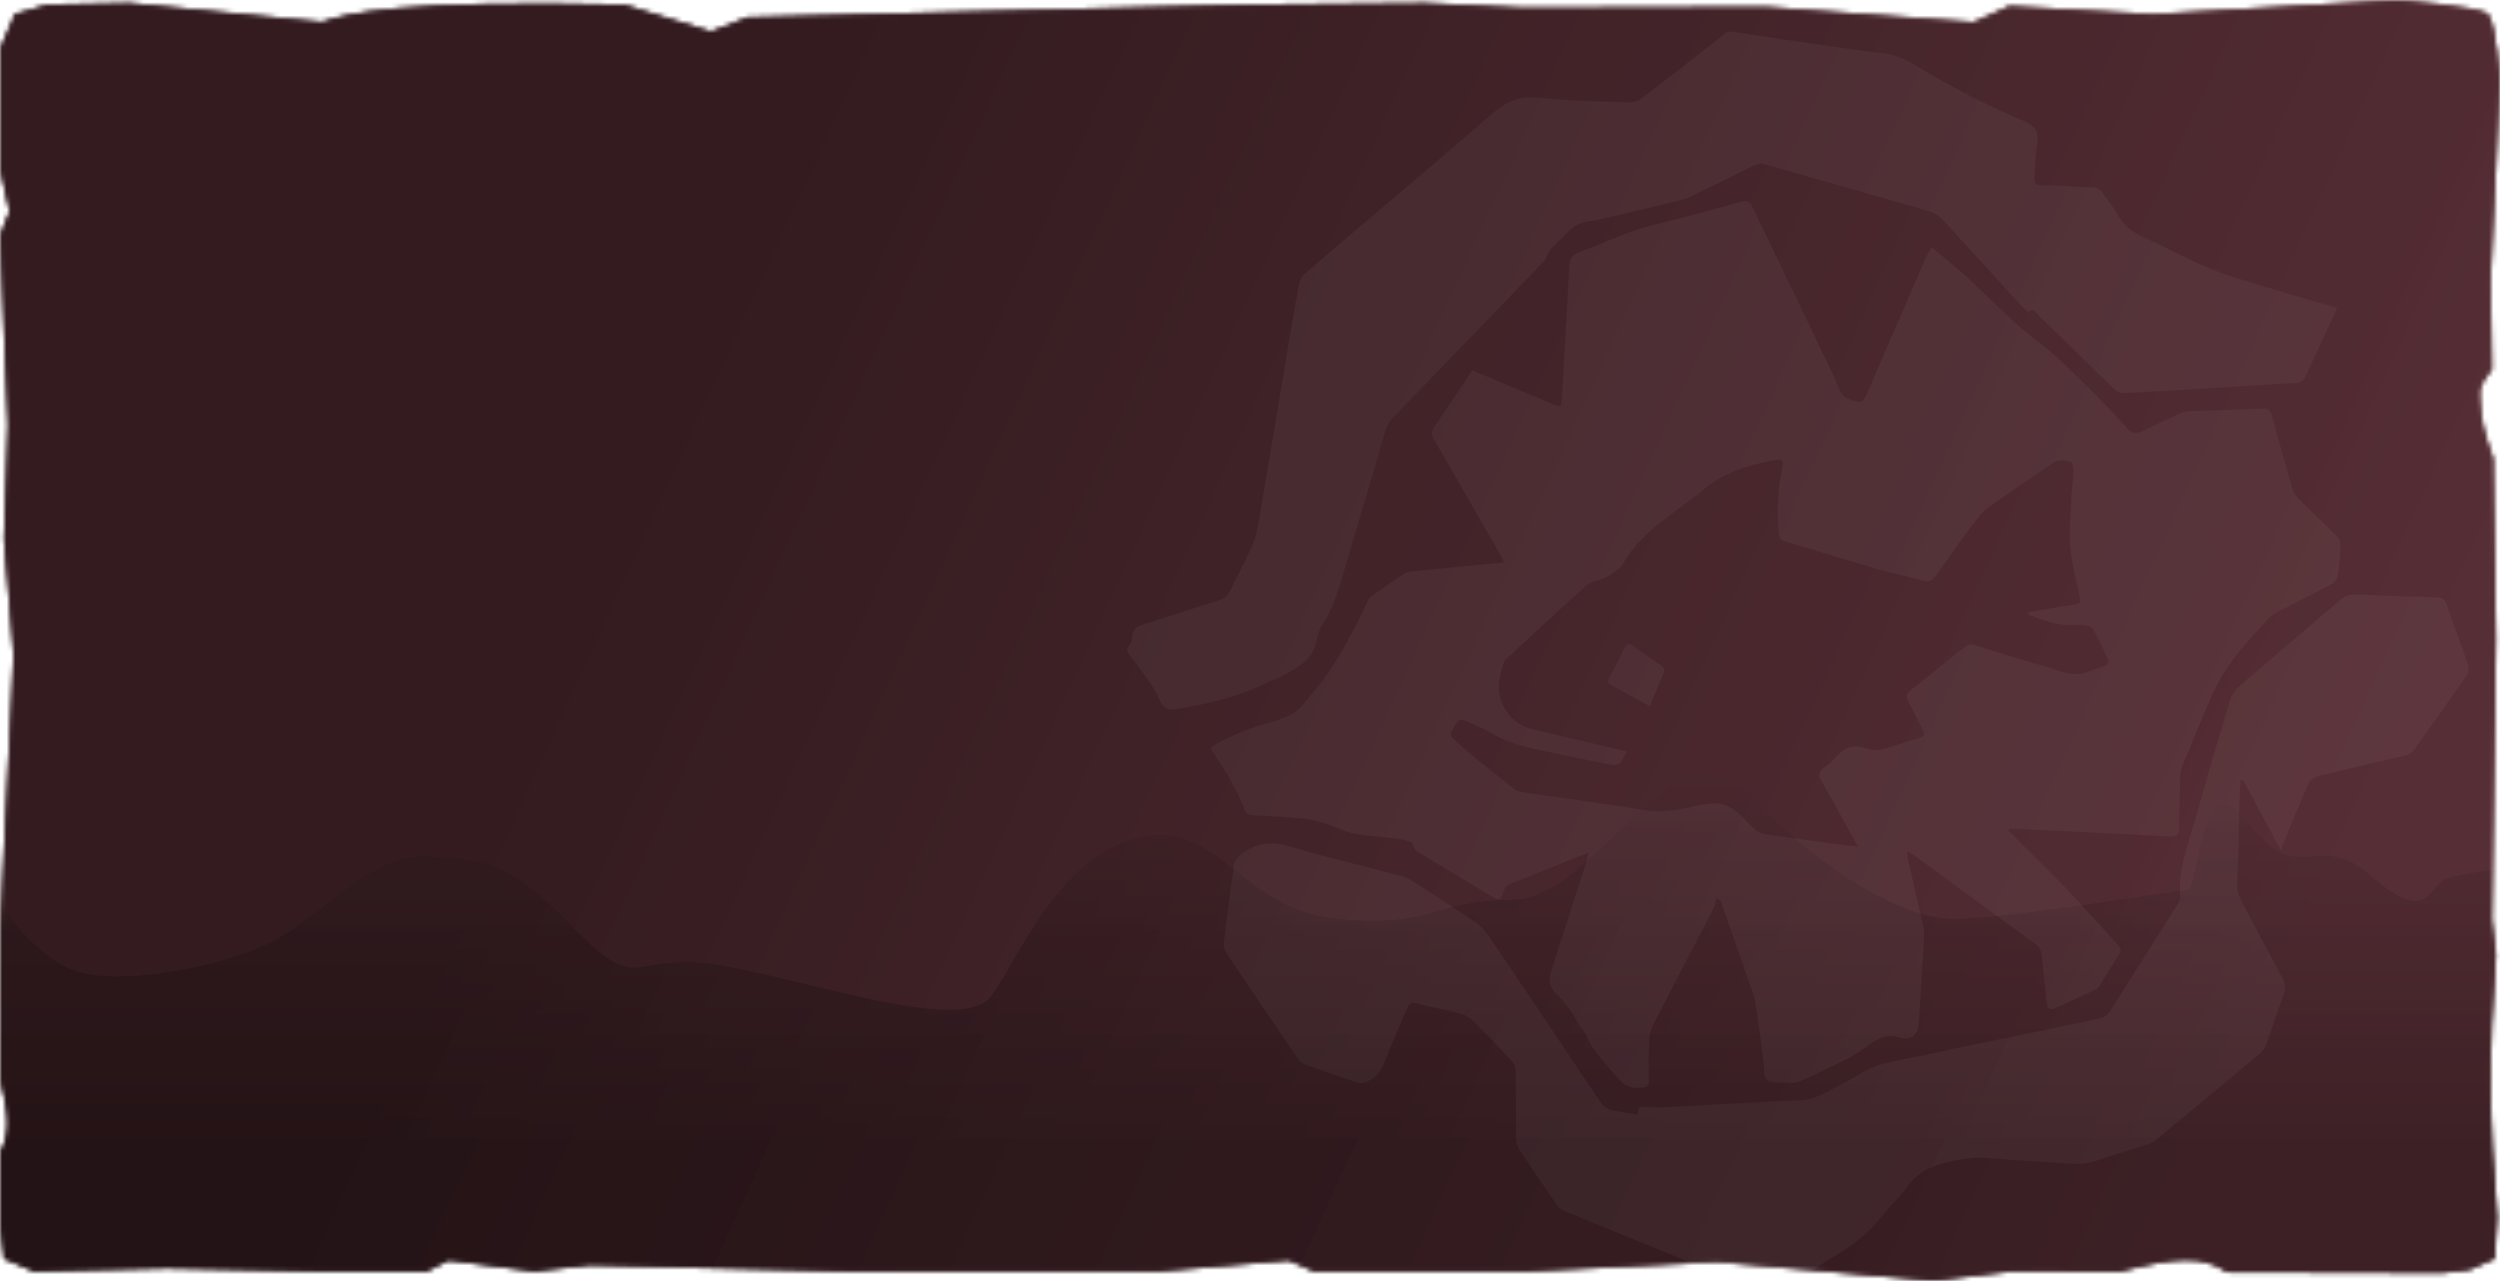 <svg preserveAspectRatio="none" viewBox="0 0 566 290" fill="none" xmlns="http://www.w3.org/2000/svg">
<mask id="mask0_1006_132805" style="mask-type:alpha" maskUnits="userSpaceOnUse" x="0" y="0" width="566" height="290">
<path d="M3.386 3.186L10.773 1.04L29.24 0.683L72.946 4.974C78.212 3.081 91.095 -0.149 141.274 1.04L160.973 7.12L169.283 3.901L282.549 1.04L322.561 0.683L344.722 1.756L399.816 1.577L446.842 5.006L454.909 1.398L487.464 3.218L542.53 0C542.53 0 561.486 1.398 563.292 3.218C565.097 5.039 566 18.237 566 18.237L563.894 63.292L564.195 83.581C561.787 86.893 561.18 87.436 561.486 90.469C561.758 95.365 562.314 97.612 564.495 103.87L565.097 144.448L564.195 208.113L565.097 216.151C563.417 239.428 563.543 252.42 565.398 275.697L564.796 284.994L559.079 287.497L553.061 288.212L504.216 288.033C498.489 284.118 492.573 284.679 479.794 287.944L455.371 287.855L437.815 290L388.768 285.709L345.645 287.855H297.476L291.782 285.351L262.235 287.855H191.751L133.58 286.424L120.96 287.855L101.57 285.351L96.645 287.855H72.33L37.858 287.139L7.695 287.855L0.923 284.994L0 277.484V260.854C2.312 256.581 2.128 252.758 0 244.225V210.966L3.078 148.381L0.903 122.07L1.806 96.105L0 53.254L2.155 47.889L0 38.233V11.054L3.386 3.186Z" fill="url(#paint0_linear_1006_132805)"/>
<path d="M3.386 3.186L10.773 1.04L29.24 0.683L72.946 4.974C78.212 3.081 91.095 -0.149 141.274 1.04L160.973 7.12L169.283 3.901L282.549 1.04L322.561 0.683L344.722 1.756L399.816 1.577L446.842 5.006L454.909 1.398L487.464 3.218L542.53 0C542.53 0 561.486 1.398 563.292 3.218C565.097 5.039 566 18.237 566 18.237L563.894 63.292L564.195 83.581C561.787 86.893 561.18 87.436 561.486 90.469C561.758 95.365 562.314 97.612 564.495 103.87L565.097 144.448L564.195 208.113L565.097 216.151C563.417 239.428 563.543 252.42 565.398 275.697L564.796 284.994L559.079 287.497L553.061 288.212L504.216 288.033C498.489 284.118 492.573 284.679 479.794 287.944L455.371 287.855L437.815 290L388.768 285.709L345.645 287.855H297.476L291.782 285.351L262.235 287.855H191.751L133.58 286.424L120.96 287.855L101.57 285.351L96.645 287.855H72.33L37.858 287.139L7.695 287.855L0.923 284.994L0 277.484V260.854C2.312 256.581 2.128 252.758 0 244.225V210.966L3.078 148.381L0.903 122.07L1.806 96.105L0 53.254L2.155 47.889L0 38.233V11.054L3.386 3.186Z" fill="#FF0000"/>
</mask>
<g mask="url(#mask0_1006_132805)">
<rect opacity="0.95" width="572" height="310" fill="#4E242B"/>
<g filter="url(#filter0_f_1006_132805)">
<path d="M-15.686 208.027L-23 272.978L-23 297.876C31.009 297.515 139.927 296.144 143.527 293.546C148.028 290.298 470.956 302.206 566.597 305.453C643.11 308.051 610.104 300.762 584.037 296.793L587.413 210.192L573.911 196.12C568.097 196.481 555.795 197.635 553.095 199.367C549.719 201.532 549.157 209.11 536.78 198.285C524.403 187.46 520.464 201.532 509.213 186.377C497.961 171.222 497.961 201.532 495.148 201.532C492.335 201.532 455.204 208.027 442.264 208.027C429.324 208.027 407.946 193.955 394.444 177.717C380.941 161.48 360.688 203.697 342.685 203.697C324.682 203.697 324.682 210.193 302.741 208.028C280.8 205.863 275.737 185.295 257.734 189.625C239.731 193.955 230.729 216.688 224.541 225.348C218.352 234.008 187.41 223.183 164.906 218.853C142.402 214.523 145.778 226.43 130.025 210.193C114.273 193.955 109.772 195.037 97.395 193.955C85.018 192.872 74.329 205.862 63.077 212.358C51.825 218.853 27.633 223.183 17.507 219.935C9.405 217.337 2.129 208.027 -0.496 203.697L-15.686 208.027Z" fill="url(#paint1_linear_1006_132805)" fill-opacity="0.3"/>
</g>
<rect width="572" height="310" fill="url(#paint2_linear_1006_132805)"/>
<g opacity="0.04">
<path d="M391.836 7.111C396.632 7.844 401.417 8.595 406.216 9.281C413.027 10.262 419.821 11.294 426.645 12.101C429.543 12.445 431.994 13.754 434.338 15.186C442.009 19.865 449.982 23.9 458.229 27.407C460.646 28.43 461.742 29.79 461.23 32.532C460.779 34.992 460.87 37.551 460.603 40.053C460.435 41.517 460.947 41.903 462.355 41.931C466.112 42.004 469.87 42.311 473.62 42.417C474.782 42.451 475.539 42.879 476.165 43.84C477.223 45.46 478.507 46.938 479.458 48.619C480.833 51.038 482.784 52.564 485.295 53.7C490.51 56.045 495.504 58.886 500.792 60.992C506.024 63.067 511.498 64.499 516.889 66.14C520.906 67.371 524.97 68.495 529.121 69.704C526.639 75.096 524.232 80.421 521.729 85.679C521.506 86.162 520.7 86.62 520.137 86.668C507.031 87.504 493.912 88.297 480.807 89.024C480.102 89.065 479.176 88.591 478.642 88.071C472.913 82.539 467.24 76.93 461.525 71.394C460.991 70.873 460.573 69.651 459.325 70.591C459.182 70.693 458.323 70.014 457.918 69.566C451.846 62.916 445.81 56.225 439.717 49.611C439.023 48.855 438.012 48.187 437.03 47.901C424.652 44.316 412.237 40.819 399.842 37.285C398.808 36.982 397.95 36.972 396.916 37.51C392.205 39.928 387.433 42.239 382.666 44.517C381.693 44.991 380.61 45.293 379.548 45.558C373.57 47.006 367.594 48.407 361.604 49.812C361.167 49.919 360.713 49.967 360.26 50.016C358.139 50.28 356.303 51.01 354.828 52.698C353.681 53.998 352.247 55.052 351.114 56.348C350.464 57.089 350.319 58.297 349.647 59.014C345.286 63.638 340.861 68.203 336.437 72.767C329.404 80.035 322.352 87.293 315.346 94.601C314.624 95.362 314.019 96.372 313.722 97.373C310.691 107.494 307.763 117.65 304.736 127.786C303.387 132.271 302.317 136.866 299.671 140.887C298.871 142.091 298.321 143.583 298.065 145.009C297.285 149.413 293.806 151.115 290.453 152.936C288.926 153.767 287.287 154.364 285.702 155.101C279.771 157.891 273.462 159.323 267.06 160.422C265.116 160.762 263.621 161.039 262.44 158.255C260.89 154.593 258.012 151.473 255.642 148.165C255.185 147.529 254.942 147.161 255.493 146.401C255.967 145.755 256.31 144.865 256.35 144.06C256.459 142.271 257.591 141.753 259.037 141.303C264.737 139.528 270.405 137.636 276.091 135.865C277.252 135.51 277.953 134.894 278.462 133.818C280.115 130.369 281.945 126.995 283.525 123.504C284.208 121.99 284.582 120.314 284.872 118.676C287.057 105.911 289.18 93.147 291.318 80.379C292.209 75.088 293.063 69.775 294.067 64.499C294.259 63.512 294.859 62.426 295.613 61.78C309.662 49.754 323.832 37.881 337.796 25.77C340.967 23.018 343.985 21.617 348.323 22.104C355.008 22.856 361.765 22.918 368.498 23.173C369.507 23.219 370.755 22.949 371.539 22.357C377.785 17.627 383.952 12.779 390.141 7.956C390.334 7.809 390.477 7.598 390.643 7.412L391.77 7.098L391.836 7.111Z" fill="white"/>
<path d="M454.717 188.07C458.796 192.147 462.945 196.143 466.938 200.306C471.243 204.803 475.373 209.458 479.603 214.022C480.161 214.629 480.331 215.127 479.856 215.881C478.335 218.298 476.884 220.741 475.363 223.158C475.136 223.517 474.767 223.869 474.397 224.05C471.772 225.295 469.119 226.502 466.486 227.718C463.813 228.961 463.536 228.805 463.243 225.914C462.898 222.554 462.601 219.197 462.165 215.848C462.07 215.174 461.656 214.356 461.125 213.959C451.835 207.1 442.499 200.301 433.16 193.488C432.807 193.228 432.392 193.079 431.758 192.758C431.811 193.397 431.801 193.804 431.88 194.202C433.064 199.398 434.273 204.571 435.442 209.771C435.62 210.577 435.658 211.439 435.611 212.277C435.247 218.62 434.835 224.961 434.457 231.308C434.281 234.252 432.781 235.682 429.903 234.85C426.398 233.834 424.206 235.8 421.761 237.524C420.786 238.216 419.816 238.922 418.75 239.453C414.987 241.311 411.21 243.174 407.375 244.881C406.462 245.291 405.258 245.16 404.179 245.087C402.74 245.006 400.839 245.224 399.992 244.417C399.186 243.646 399.461 241.732 399.271 240.322C398.655 235.825 398.126 231.302 397.362 226.83C397.054 225.001 396.283 223.24 395.679 221.462C393.683 215.699 391.659 209.944 389.634 204.189C389.59 204.03 389.43 203.904 389.328 203.761L388.517 203.364C388.399 204.004 388.426 204.713 388.146 205.273C383.523 214.205 378.829 223.109 374.228 232.065C373.692 233.102 373.424 234.375 373.38 235.555C373.247 238.596 373.242 241.648 373.298 244.699C373.319 245.891 372.958 246.101 371.783 246.242C369.367 246.51 367.643 245.855 366.074 243.911C363.557 240.799 360.555 238.071 359.043 234.212C358.707 233.341 357.892 232.65 357.368 231.831C356.756 230.865 356.302 229.793 355.64 228.872C354.869 227.78 354.057 226.652 353.08 225.773C350.876 223.788 350.398 222.349 351.308 219.527C353.909 211.439 356.493 203.341 359.095 195.254C359.286 194.656 359.44 194.037 359.723 193.04C357.321 193.974 355.232 194.743 353.163 195.584C349.496 197.058 345.861 198.647 342.147 200.009C341.059 200.406 340.676 201.042 340.348 201.989C339.708 203.88 339.499 203.969 337.766 202.943C333.91 200.671 330.086 198.344 326.252 196.035C324.98 195.269 323.673 194.544 322.432 193.722C321.439 193.065 320.139 192.867 319.896 191.16C319.82 190.606 317.955 190.114 316.852 189.954C313.467 189.481 310.026 189.367 306.677 188.744C304.495 188.34 302.453 187.213 300.313 186.517C298.809 186.034 297.238 185.538 295.674 185.398C291.738 185.016 287.786 184.795 283.833 184.574C282.838 184.524 282.164 184.339 281.765 183.298C279.979 178.566 277.296 174.302 274.495 170.118C273.991 169.371 274.137 169.112 274.904 168.681C278.649 166.594 282.567 164.957 286.712 163.801C288.633 163.266 290.558 162.636 292.35 161.747C293.459 161.204 294.425 160.203 295.229 159.232C297.336 156.684 299.512 154.163 301.326 151.4C303.479 148.123 305.324 144.635 307.21 141.183C308.202 139.381 308.958 137.458 309.876 135.615C310.055 135.254 310.481 134.995 310.831 134.742C313.084 133.164 315.329 131.558 317.646 130.04C318.25 129.638 319.062 129.427 319.788 129.35C326.568 128.658 333.336 128.032 340.458 127.339C340.115 126.61 339.88 125.99 339.562 125.409C334.628 116.808 329.703 108.188 324.714 99.617C324.062 98.506 323.975 97.69 324.756 96.585C327.638 92.404 330.405 88.146 333.293 83.823C339.32 86.346 345.295 88.852 351.256 91.362C353.46 92.288 353.478 92.299 353.623 89.97C354.193 80.067 354.792 70.156 355.268 60.249C355.362 58.464 356.049 57.634 357.659 57.045C361.949 55.46 366.118 53.551 370.432 52.053C373.543 50.983 376.797 50.372 379.986 49.529C383.811 48.51 387.636 47.49 391.449 46.428C396.692 44.966 395.731 44.814 397.995 49.474C403.61 61.015 409.16 72.605 414.706 84.181C415.441 85.704 416.012 87.303 416.783 88.785C417.109 89.395 417.716 90.066 418.341 90.296C421.643 91.477 421.678 91.436 423.1 88.16C427.381 78.281 431.64 68.378 435.922 58.499C436.254 57.737 436.693 57.023 437.275 55.927C439.981 58.208 442.594 60.266 445.055 62.506C450.499 67.463 455.537 72.97 461.399 77.36C465.17 80.168 468.375 83.4 471.67 86.622C475.082 89.982 478.419 93.41 481.621 96.969C482.746 98.212 483.735 98.186 484.989 97.603C487.802 96.305 490.585 94.953 493.417 93.665C494.053 93.379 494.782 93.145 495.476 93.123C501.032 92.897 506.598 92.762 512.142 92.493C513.555 92.425 514.06 92.954 514.4 94.229C515.84 99.618 517.342 105.005 518.897 110.362C519.159 111.3 519.777 112.233 520.454 112.932C523.319 115.838 526.294 118.635 529.158 121.541C529.588 121.966 529.911 122.732 529.89 123.329C529.793 125.66 529.63 127.978 529.306 130.279C529.215 130.958 528.631 131.821 528.036 132.143C523.972 134.318 519.832 136.329 515.761 138.475C514.81 138.974 513.879 139.653 513.18 140.44C509.145 145.005 504.865 149.42 502.033 154.894C500.467 157.93 499.196 161.133 497.851 164.294C496.729 166.911 495.786 169.617 494.542 172.19C493.436 174.475 493.598 176.842 493.531 179.227C493.462 181.939 493.364 184.659 493.343 187.373C493.334 189.072 492.544 189.479 490.912 189.374C483.723 188.934 476.541 188.633 469.361 188.284C464.957 188.064 460.557 187.858 456.153 187.638C455.727 187.617 455.284 187.647 454.848 187.644L454.662 188.039L454.717 188.07ZM459.222 139.122L459.204 138.614C462.695 138.014 466.17 137.357 469.693 136.873C470.787 136.723 471.074 136.581 470.86 135.364C470.059 130.762 468.566 126.244 468.589 121.522C468.603 118.389 468.802 115.252 468.972 112.122C469.075 110.257 469.382 108.397 469.441 106.544C469.456 105.871 469.136 104.668 468.751 104.573C467.444 104.237 466.13 103.825 464.707 104.86C460.771 107.716 456.654 110.311 452.669 113.103C451.041 114.242 449.262 115.344 448.07 116.875C444.642 121.271 441.473 125.874 438.241 130.417C437.516 131.445 436.725 131.79 435.516 131.473C432.259 130.622 428.945 129.958 425.712 129.023C418.547 126.942 411.419 124.711 404.255 122.63C403.034 122.27 402.739 121.714 402.662 120.49C402.38 115.961 402.391 111.475 403.318 106.983C404.002 103.633 403.882 103.759 400.593 104.412C395.213 105.491 390.214 107.103 385.826 110.738C379.478 115.995 371.992 119.965 367.575 127.345C367.248 127.903 366.863 128.477 366.364 128.865C365.484 129.562 364.567 130.237 363.565 130.719C362.072 131.447 360.2 131.657 359.024 132.686C353.04 137.965 347.24 143.457 341.386 148.871C341.014 149.209 340.566 149.614 340.44 150.054C339.799 152.334 339.037 154.57 339.449 157.054C340.06 160.697 342.979 164.133 346.563 164.986C351.048 166.055 355.529 167.109 360.01 168.164C362.76 168.814 365.499 169.482 368.403 170.183C368.001 170.808 367.68 171.163 367.531 171.578C366.856 173.4 365.616 173.419 363.964 173.023C360.878 172.28 357.732 171.772 354.629 171.081C348.821 169.789 342.83 169.124 337.596 165.929C336.265 165.117 334.812 164.542 333.398 163.877C330.35 162.439 330.391 162.474 328.733 165.458C328.274 166.271 328.422 166.743 329.036 167.272C330.355 168.43 331.635 169.614 332.989 170.731C336.236 173.39 339.498 176.046 342.801 178.627C343.377 179.073 344.202 179.295 344.947 179.399C354.066 180.732 363.207 181.92 372.286 183.389C375.922 183.979 379.333 183.541 382.821 182.709C384.806 182.234 386.897 181.807 388.923 181.927C390.347 182.012 391.864 182.819 393.045 183.704C394.537 184.813 395.689 186.376 397.104 187.6C397.8 188.2 398.72 188.706 399.615 188.846C404.929 189.652 410.263 190.36 415.601 191.082C417.153 191.288 418.725 191.457 420.637 191.671C417.785 186.52 415.186 181.719 412.483 176.993C411.731 175.693 411.55 174.763 412.979 173.804C413.991 173.133 414.95 172.274 415.714 171.33C417.516 169.084 419.688 168.556 422.387 169.361C423.473 169.681 424.754 169.977 425.816 169.712C428.7 169.002 431.483 167.93 434.353 167.114C435.61 166.764 435.94 166.33 435.256 165.104C434.102 163.029 433.158 160.817 431.989 158.746C431.378 157.671 431.613 157.061 432.503 156.345C436.556 153.13 440.602 149.885 444.602 146.591C445.463 145.884 446.185 145.792 447.223 146.109C452.542 147.771 457.876 149.428 463.246 150.935C466.289 151.799 469.26 153.524 472.634 152.116C474.041 151.522 475.544 151.165 476.94 150.589C477.207 150.483 477.447 149.669 477.3 149.368C476.23 147.036 475.102 144.72 473.895 142.457C473.673 142.051 473.053 141.726 472.564 141.645C471.741 141.485 470.878 141.461 470.039 141.523C466.18 141.805 462.689 140.506 459.222 139.122Z" fill="white"/>
<path d="M516.379 192.563C513.383 186.954 510.599 181.769 507.829 176.58L507.24 176.697C507.152 178.449 507.05 180.206 506.996 181.964C506.835 188.033 506.812 194.094 506.51 200.155C506.395 202.366 507.496 203.974 508.383 205.703C511.081 210.913 513.875 216.08 516.655 221.251C517.364 222.563 517.514 223.829 516.986 225.283C515.623 228.994 514.4 232.76 513.07 236.477C512.827 237.167 512.392 237.896 511.837 238.362C503.925 244.988 495.982 251.56 488.039 258.133C487.509 258.576 486.841 258.918 486.181 259.117C482.412 260.339 478.608 261.431 474.855 262.711C472.706 263.434 470.59 263.604 468.348 263.435C462.206 262.952 456.055 262.721 449.925 262.173C446.749 261.891 443.8 262.48 440.737 263.162C436.868 264.023 433.836 265.709 431.527 268.983C430.013 271.148 427.955 272.921 426.33 275.023C423.234 279.046 419.402 282.107 415.005 284.593C413.271 285.575 411.685 286.811 410.008 287.885C409.704 288.079 409.296 288.177 408.937 288.23C404.901 288.717 400.837 289.103 396.811 289.681C394.731 289.98 392.844 290.024 390.784 289.166C378.618 284.106 366.401 279.199 354.218 274.19C353.552 273.924 352.887 273.378 352.474 272.793C349.534 268.554 346.618 264.292 343.781 259.978C343.371 259.345 343.259 258.442 343.256 257.649C343.191 252.5 343.22 247.355 343.154 242.206C343.145 241.617 342.878 240.882 342.477 240.449C339.567 237.322 336.631 234.218 333.611 231.2C332.833 230.42 331.764 229.769 330.705 229.488C327.379 228.61 323.986 227.999 320.653 227.154C319.533 226.875 319.034 227.154 318.608 228.191C316.852 232.447 314.92 236.628 313.253 240.922C312.48 242.896 311.228 244.21 309.349 244.952C308.744 245.183 307.94 245.314 307.338 245.108C303.33 243.797 299.346 242.402 295.378 240.955C294.772 240.735 294.186 240.198 293.815 239.647C288.392 231.695 282.983 223.739 277.639 215.734C277.214 215.106 277 214.169 277.085 213.414C277.788 207.505 278.553 201.595 279.388 195.712C279.49 195.015 280.04 194.254 280.606 193.77C284.054 190.785 287.771 190.325 292.245 191.692C300.424 194.175 308.795 196.06 317.068 198.268C318.296 198.595 319.474 199.247 320.555 199.942C325.182 202.917 329.809 205.892 334.31 209.027C335.562 209.892 336.573 211.229 337.445 212.511C345.699 224.701 353.929 236.914 362.105 249.157C363.006 250.494 363.992 251.293 365.605 251.497C367.332 251.716 369.026 252.1 370.734 252.418C370.905 251.747 370.861 250.919 371.208 250.713C371.673 250.428 372.424 250.608 373.05 250.62C374.193 250.644 375.346 250.759 376.497 250.702C387.021 250.15 397.546 249.489 408.073 249.06C410.228 248.973 411.891 248.073 413.65 247.179C416.129 245.911 418.628 244.655 420.989 243.187C425.547 240.329 430.815 239.965 435.842 238.844C444.391 236.959 452.992 235.262 461.57 233.478C466.012 232.551 470.448 231.548 474.915 230.707C476.319 230.44 477.203 229.758 477.935 228.589C482.934 220.611 487.992 212.68 493.009 204.713C493.312 204.239 493.656 203.629 493.606 203.114C493.057 197.181 495.232 191.75 496.79 186.225C499.397 176.985 502.092 167.781 504.839 158.595C505.17 157.491 505.877 156.344 506.741 155.59C514.388 148.96 522.114 142.448 529.787 135.857C530.829 134.96 531.876 134.528 533.278 134.588C539.35 134.872 545.422 135.047 551.509 135.218C552.718 135.255 553.52 135.452 553.935 136.83C554.785 139.598 555.879 142.296 556.863 145.042C557.559 146.98 558.302 148.921 558.868 150.896C559.029 151.474 558.877 152.325 558.534 152.826C554.535 158.579 550.476 164.287 546.38 169.974C546.008 170.482 545.276 170.873 544.633 171.021C538.065 172.587 531.487 174.063 524.932 175.672C524.1 175.873 523.066 176.519 522.74 177.248C520.917 181.259 519.288 185.355 517.585 189.41C517.209 190.293 516.869 191.197 516.338 192.528L516.379 192.563Z" fill="white"/>
<path d="M373.688 159.945C373.003 159.607 372.73 159.465 372.457 159.323C369.961 157.965 367.472 156.573 364.966 155.232C364.179 154.813 363.762 154.432 364.299 153.457C365.552 151.193 366.749 148.898 367.876 146.576C368.352 145.603 368.791 145.558 369.629 146.165C371.718 147.684 373.832 149.181 375.987 150.603C376.787 151.127 376.994 151.646 376.613 152.515C375.708 154.572 374.844 156.666 373.976 158.744C373.826 159.097 373.782 159.499 373.688 159.945Z" fill="white"/>
</g>
</g>
<defs>
<filter id="filter0_f_1006_132805" x="-59" y="138" width="709" height="204" filterUnits="userSpaceOnUse" color-interpolation-filters="sRGB">
<feFlood flood-opacity="0" result="BackgroundImageFix"/>
<feBlend mode="normal" in="SourceGraphic" in2="BackgroundImageFix" result="shape"/>
<feGaussianBlur stdDeviation="18" result="effect1_foregroundBlur_1006_132805"/>
</filter>
<linearGradient id="paint0_linear_1006_132805" x1="286.761" y1="4.291" x2="284.551" y2="281.758" gradientUnits="userSpaceOnUse">
<stop stop-color="#1A1A1A"/>
<stop offset="1" stop-color="#101010"/>
</linearGradient>
<linearGradient id="paint1_linear_1006_132805" x1="295.5" y1="174" x2="295.5" y2="259.97" gradientUnits="userSpaceOnUse">
<stop stop-opacity="0"/>
<stop offset="1"/>
</linearGradient>
<linearGradient id="paint2_linear_1006_132805" x1="149.264" y1="109.529" x2="499.094" y2="269.626" gradientUnits="userSpaceOnUse">
<stop stop-opacity="0.4"/>
<stop offset="1" stop-opacity="0"/>
</linearGradient>
</defs>
</svg>
